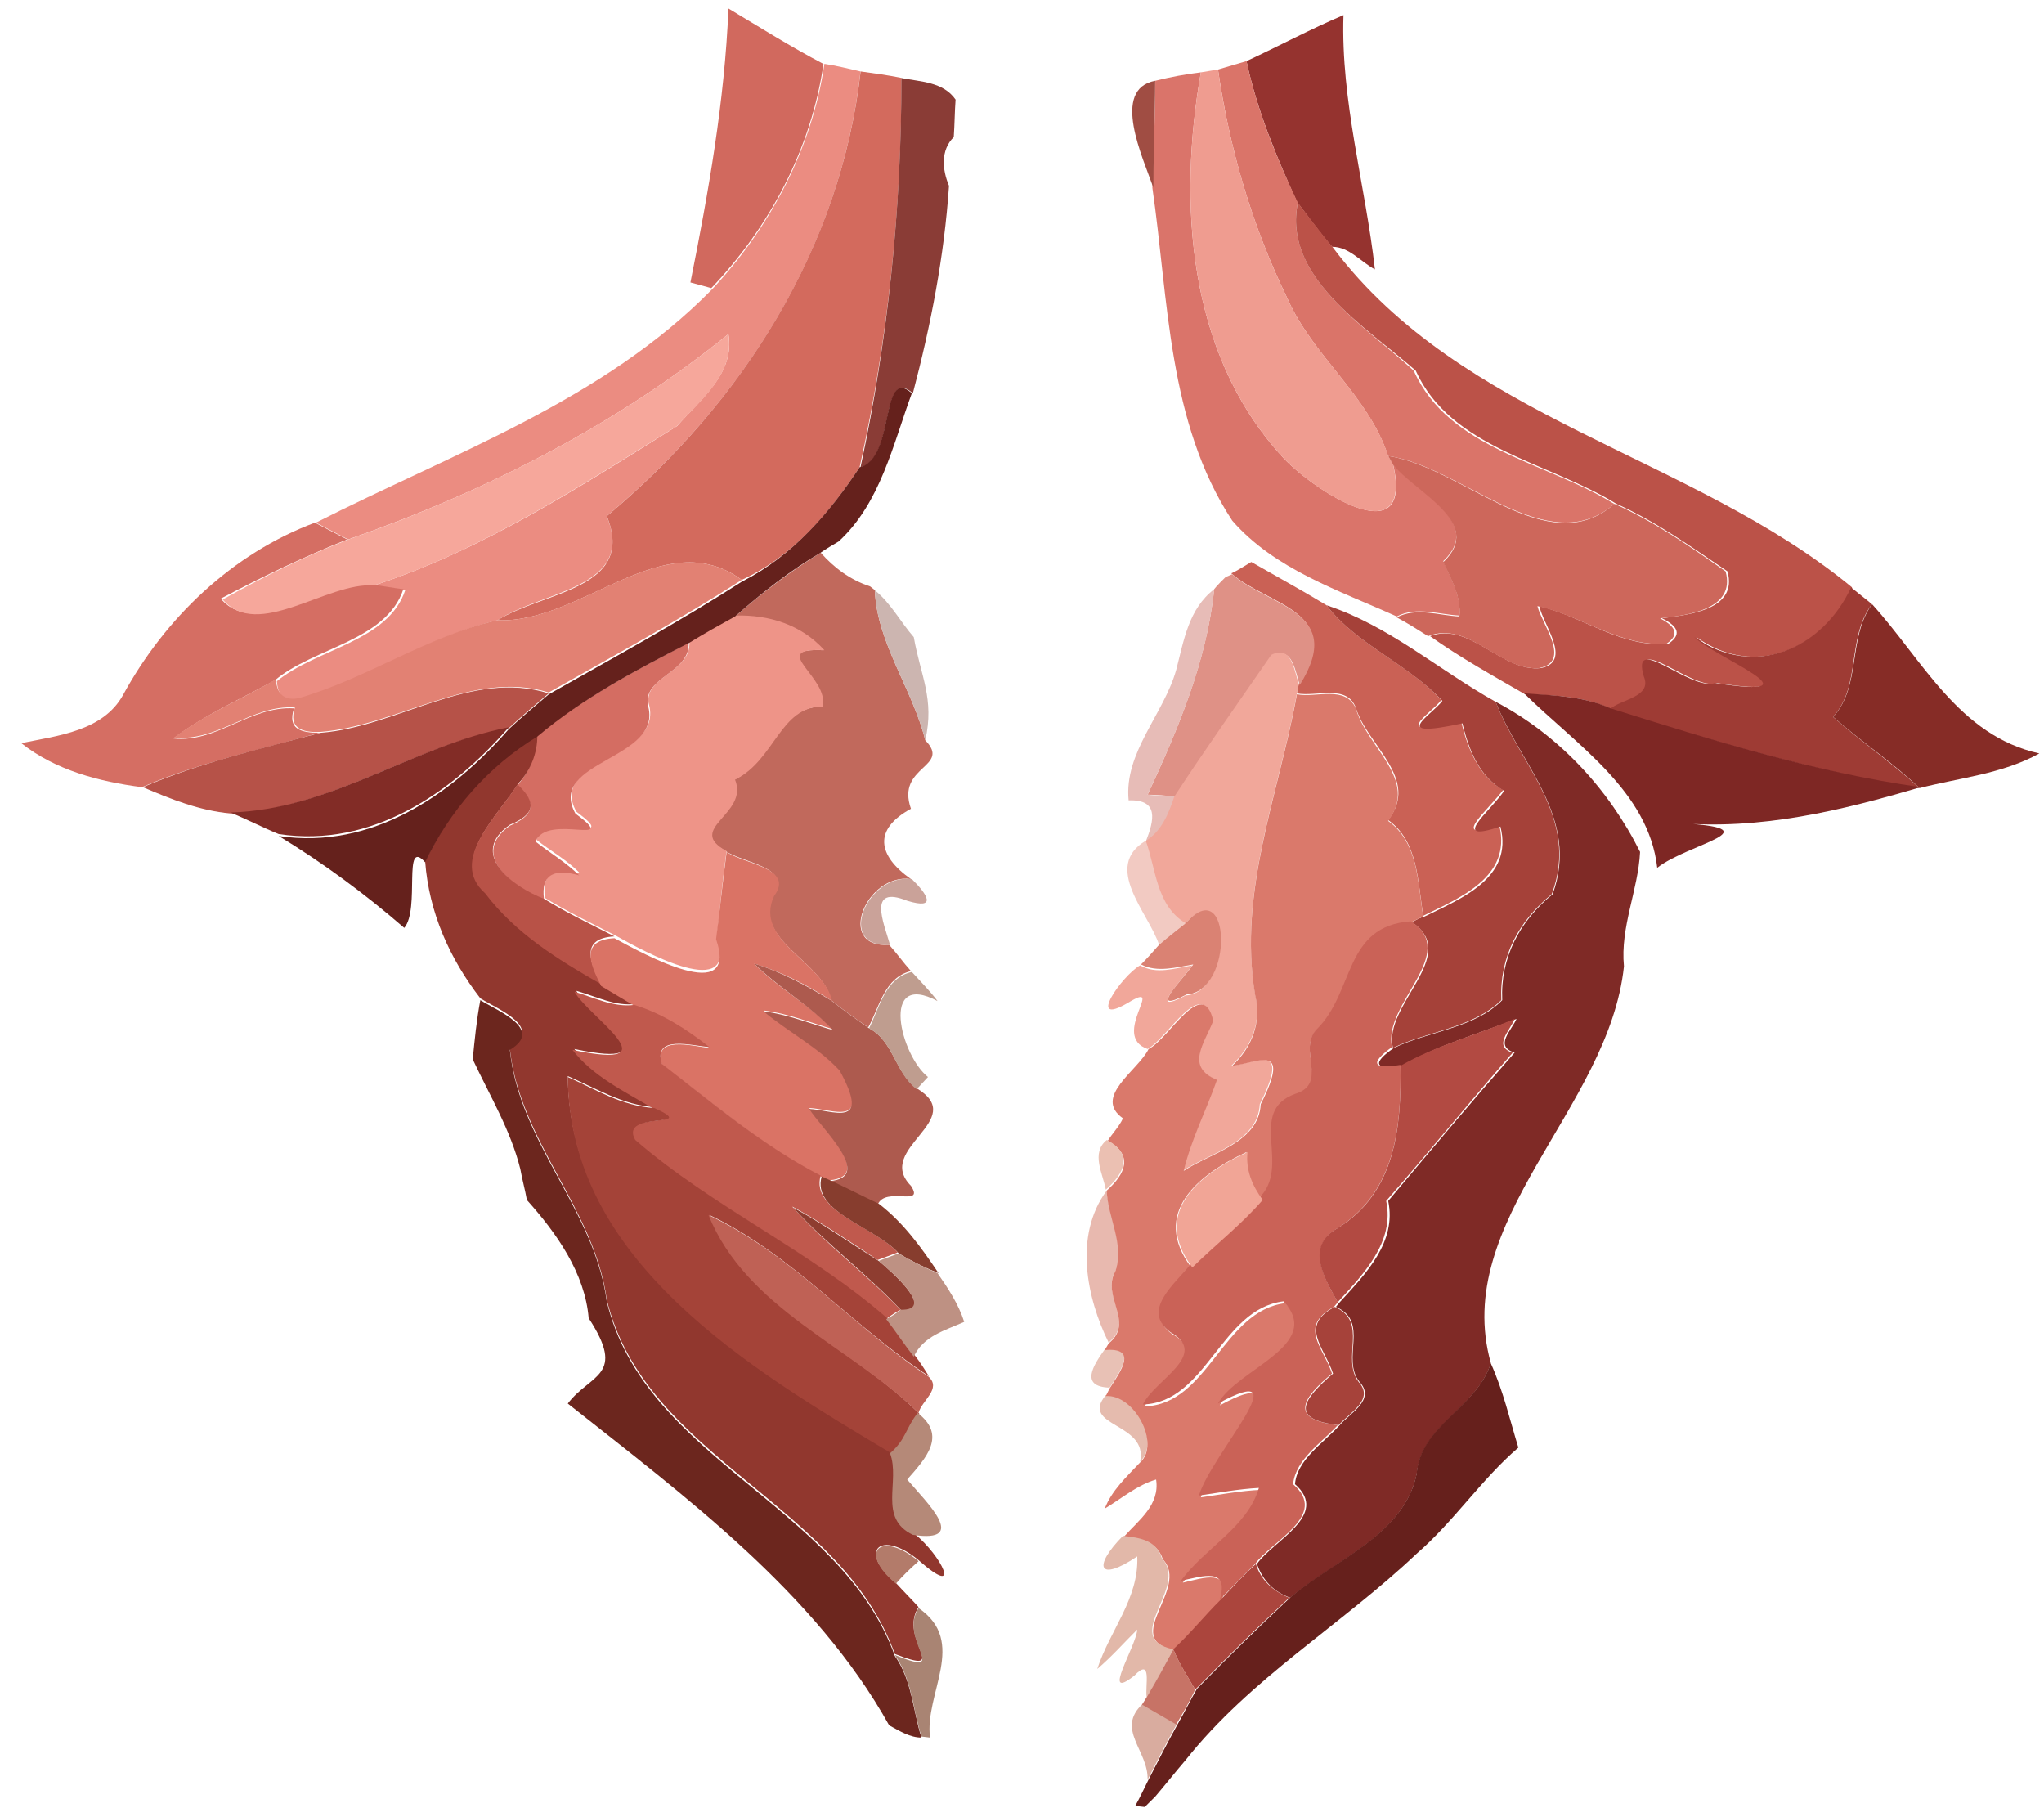 <svg width="18" height="16" viewBox="0 0 18 16" fill="none" xmlns="http://www.w3.org/2000/svg">
<path d="M10.977 0.538C11.262 0.406 11.538 0.257 11.831 0.133C11.806 0.893 12.024 1.628 12.108 2.372C11.982 2.305 11.882 2.173 11.731 2.173C11.622 2.049 11.522 1.909 11.421 1.777C11.245 1.389 11.07 0.976 10.977 0.538Z" fill="#95332F"/>
<path d="M10.726 0.612C10.809 0.587 10.893 0.563 10.977 0.538C11.069 0.967 11.236 1.38 11.429 1.785C11.295 2.438 12.031 2.875 12.45 3.264C12.76 3.958 13.614 4.065 14.216 4.437C13.63 4.949 12.877 4.106 12.224 4.015C12.048 3.478 11.563 3.14 11.337 2.628C11.027 1.992 10.826 1.306 10.726 0.612Z" fill="#DA7469"/>
<path d="M10.174 0.711C10.307 0.678 10.441 0.653 10.575 0.637C10.374 1.785 10.458 3.098 11.279 4.007C11.53 4.296 12.467 4.916 12.266 4.081C12.459 4.329 13.078 4.594 12.71 4.94C12.777 5.097 12.869 5.246 12.852 5.42C12.668 5.411 12.476 5.337 12.3 5.428C11.789 5.197 11.228 5.015 10.852 4.585C10.282 3.718 10.291 2.636 10.148 1.653C10.157 1.339 10.174 1.025 10.174 0.711Z" fill="#DA746A"/>
<path d="M10.575 0.637C10.617 0.629 10.684 0.62 10.726 0.612C10.826 1.306 11.027 1.992 11.337 2.628C11.563 3.14 12.049 3.478 12.225 4.015L12.266 4.081C12.459 4.916 11.53 4.296 11.279 4.007C10.458 3.098 10.374 1.785 10.575 0.637Z" fill="#EF9C90"/>
<path d="M10.157 1.653C10.065 1.389 9.78 0.786 10.173 0.711C10.173 1.025 10.157 1.339 10.157 1.653Z" fill="#A04D43"/>
<path d="M11.429 1.785C11.53 1.917 11.63 2.049 11.739 2.181C12.877 3.693 14.895 4.007 16.31 5.172C16.067 5.7 15.464 5.989 14.937 5.609C15.113 5.783 16.084 6.163 15.121 6.014C14.903 6.088 14.376 5.56 14.493 5.956C14.569 6.138 14.292 6.154 14.192 6.245C13.957 6.13 13.69 6.121 13.43 6.113C13.145 5.948 12.861 5.791 12.593 5.601C12.944 5.469 13.229 5.923 13.572 5.882C13.849 5.824 13.589 5.502 13.556 5.337C13.941 5.428 14.284 5.708 14.694 5.667C14.828 5.576 14.753 5.502 14.636 5.444C14.878 5.411 15.305 5.37 15.213 5.031C14.895 4.816 14.585 4.593 14.234 4.436C13.631 4.065 12.777 3.949 12.467 3.263C12.024 2.875 11.295 2.437 11.429 1.785Z" fill="#BB5248"/>
<path d="M12.225 4.015C12.886 4.114 13.631 4.957 14.217 4.436C14.569 4.593 14.878 4.808 15.196 5.031C15.289 5.37 14.853 5.419 14.619 5.444C14.728 5.502 14.811 5.576 14.677 5.667C14.276 5.7 13.924 5.419 13.539 5.337C13.581 5.502 13.84 5.824 13.556 5.882C13.212 5.915 12.936 5.461 12.576 5.601C12.484 5.543 12.392 5.485 12.3 5.436C12.476 5.345 12.668 5.419 12.852 5.428C12.869 5.254 12.777 5.097 12.71 4.949C13.079 4.602 12.459 4.337 12.267 4.089L12.225 4.015Z" fill="#CD675B"/>
<path d="M16.301 5.172C16.36 5.221 16.427 5.271 16.485 5.32C16.259 5.618 16.393 6.039 16.142 6.312C16.385 6.526 16.661 6.716 16.904 6.939C15.975 6.799 15.07 6.518 14.175 6.245C14.275 6.155 14.552 6.138 14.476 5.956C14.359 5.56 14.886 6.088 15.104 6.014C16.067 6.163 15.104 5.791 14.92 5.609C15.456 5.989 16.058 5.7 16.301 5.172Z" fill="#9E3B34"/>
<path d="M16.486 5.32C16.93 5.808 17.248 6.477 17.959 6.634C17.633 6.815 17.256 6.848 16.904 6.939C16.67 6.716 16.385 6.526 16.143 6.312C16.394 6.039 16.268 5.618 16.486 5.32Z" fill="#862C26"/>
<path d="M13.422 6.105C13.681 6.122 13.949 6.13 14.184 6.237C15.079 6.518 15.983 6.799 16.913 6.931C16.218 7.137 15.498 7.311 14.761 7.245C15.665 7.294 14.862 7.427 14.594 7.641C14.518 6.964 13.882 6.559 13.422 6.105Z" fill="#7E2724"/>
<path d="M9.763 11.821C9.571 11.433 9.453 10.879 9.746 10.483C9.763 10.723 9.914 10.954 9.822 11.193C9.696 11.408 9.998 11.631 9.763 11.821Z" fill="#E8B9AF"/>
<path d="M9.772 12.218C9.504 12.209 9.63 12.019 9.73 11.879C10.023 11.846 9.873 12.061 9.772 12.218Z" fill="#E8C1B5"/>
<path d="M10.04 12.87C10.115 12.523 9.504 12.565 9.738 12.284C9.99 12.259 10.224 12.697 10.04 12.87Z" fill="#E5BBAE"/>
<path d="M11.019 4.948C11.236 5.072 11.462 5.196 11.68 5.328C11.948 5.675 12.392 5.841 12.693 6.163C12.592 6.295 12.216 6.501 12.869 6.361C12.927 6.592 13.019 6.832 13.237 6.956C13.095 7.146 12.751 7.418 13.204 7.27C13.312 7.724 12.852 7.906 12.534 8.063C12.483 7.765 12.492 7.41 12.224 7.22C12.509 6.857 12.04 6.567 11.939 6.229C11.856 6.022 11.596 6.138 11.42 6.105L11.437 6.022C11.847 5.37 11.169 5.337 10.843 5.048C10.901 5.023 10.96 4.982 11.019 4.948Z" fill="#CA6155"/>
<path d="M10.793 5.081L10.851 5.056C11.178 5.345 11.856 5.378 11.446 6.031C11.404 5.915 11.387 5.684 11.203 5.775C10.918 6.188 10.626 6.593 10.349 7.014C10.291 7.006 10.165 6.997 10.106 6.997C10.374 6.419 10.626 5.824 10.692 5.188C10.717 5.155 10.768 5.106 10.793 5.081Z" fill="#DF9186"/>
<path d="M10.358 5.898C10.425 5.642 10.466 5.361 10.693 5.188C10.626 5.832 10.374 6.419 10.106 6.997C10.165 7.005 10.291 7.005 10.349 7.013C10.299 7.17 10.24 7.327 10.09 7.41C10.165 7.22 10.207 7.038 9.939 7.047C9.897 6.625 10.249 6.287 10.358 5.898Z" fill="#E7BCB7"/>
<path d="M11.681 5.329C12.233 5.51 12.668 5.899 13.171 6.179C13.388 6.741 13.916 7.204 13.665 7.873C13.372 8.112 13.204 8.426 13.221 8.806C12.97 9.054 12.568 9.079 12.267 9.227C12.175 8.847 12.869 8.41 12.434 8.121C12.459 8.104 12.509 8.079 12.543 8.071C12.861 7.914 13.33 7.732 13.213 7.278C12.761 7.427 13.112 7.154 13.246 6.964C13.02 6.832 12.936 6.601 12.878 6.369C12.225 6.51 12.601 6.303 12.702 6.171C12.392 5.841 11.948 5.676 11.681 5.329Z" fill="#A54139"/>
<path d="M11.195 5.766C11.379 5.675 11.396 5.907 11.438 6.022L11.421 6.105C11.262 6.989 10.902 7.831 11.052 8.748C11.111 8.996 11.027 9.211 10.843 9.384C11.044 9.368 11.379 9.153 11.094 9.723C11.078 10.062 10.651 10.152 10.416 10.309C10.483 10.037 10.617 9.781 10.709 9.508C10.425 9.392 10.6 9.178 10.676 8.988C10.584 8.583 10.282 9.145 10.106 9.236C9.772 9.12 10.282 8.616 9.931 8.831C9.562 9.046 9.88 8.591 10.04 8.5C10.182 8.583 10.349 8.525 10.5 8.5C10.399 8.641 10.098 8.946 10.441 8.765C10.86 8.74 10.835 7.683 10.433 8.137C10.165 7.98 10.173 7.674 10.081 7.41C10.232 7.319 10.291 7.162 10.341 7.014C10.617 6.592 10.91 6.179 11.195 5.766Z" fill="#F1A79A"/>
<path d="M11.052 8.756C10.902 7.84 11.261 6.997 11.421 6.113C11.596 6.146 11.847 6.031 11.94 6.237C12.032 6.576 12.5 6.865 12.224 7.228C12.492 7.418 12.484 7.774 12.534 8.071C12.509 8.079 12.45 8.112 12.425 8.12C11.831 8.162 11.94 8.74 11.596 9.07C11.421 9.236 11.705 9.549 11.429 9.649C11.002 9.814 11.404 10.285 11.111 10.565C11.019 10.441 10.96 10.301 10.977 10.144C10.55 10.342 10.131 10.681 10.491 11.16C10.357 11.325 10.056 11.557 10.324 11.747C10.675 11.945 10.181 12.168 10.081 12.383C10.642 12.366 10.768 11.54 11.32 11.474C11.68 11.862 10.902 12.069 10.742 12.374C11.488 11.97 10.684 12.82 10.575 13.184C10.751 13.159 10.927 13.126 11.102 13.118C11.002 13.465 10.617 13.646 10.416 13.935C10.6 13.894 10.843 13.803 10.759 14.101C10.617 14.241 10.483 14.39 10.341 14.53C9.863 14.431 10.483 13.985 10.24 13.729C10.19 13.572 10.039 13.547 9.897 13.531C10.031 13.382 10.215 13.25 10.181 13.027C10.014 13.076 9.88 13.192 9.729 13.283C9.788 13.126 9.922 13.002 10.039 12.878C10.223 12.713 9.989 12.275 9.738 12.292L9.771 12.226C9.872 12.069 10.023 11.862 9.729 11.887L9.763 11.829C9.997 11.639 9.696 11.416 9.822 11.193C9.905 10.954 9.755 10.722 9.746 10.483C9.914 10.334 9.981 10.169 9.755 10.045C9.796 9.979 9.855 9.921 9.889 9.847C9.621 9.657 10.023 9.426 10.115 9.236C10.29 9.153 10.592 8.583 10.684 8.988C10.608 9.186 10.433 9.393 10.717 9.508C10.625 9.772 10.491 10.028 10.424 10.309C10.659 10.152 11.086 10.062 11.102 9.723C11.387 9.161 11.052 9.368 10.851 9.384C11.027 9.219 11.111 9.004 11.052 8.756Z" fill="#DA796B"/>
<path d="M13.171 6.179C13.723 6.468 14.167 6.947 14.443 7.501C14.426 7.839 14.267 8.162 14.301 8.509C14.167 9.764 12.777 10.747 13.129 12.003C13.003 12.399 12.518 12.548 12.476 12.977C12.367 13.514 11.756 13.737 11.362 14.068C11.22 14.018 11.12 13.919 11.069 13.77C11.212 13.564 11.714 13.341 11.404 13.068C11.421 12.853 11.655 12.705 11.798 12.548C11.89 12.44 12.116 12.325 11.973 12.168C11.806 11.961 12.066 11.639 11.764 11.507L11.798 11.466C12.032 11.21 12.3 10.937 12.225 10.574C12.593 10.136 12.961 9.698 13.338 9.268C13.154 9.211 13.313 9.07 13.355 8.971C13.02 9.103 12.66 9.202 12.35 9.384C12.099 9.425 12.082 9.359 12.275 9.227C12.585 9.078 12.986 9.054 13.229 8.806C13.212 8.434 13.38 8.112 13.673 7.873C13.916 7.203 13.388 6.733 13.171 6.179Z" fill="#7F2A26"/>
<path d="M10.207 8.319C10.115 8.038 9.705 7.633 10.09 7.402C10.182 7.658 10.182 7.972 10.441 8.129C10.358 8.195 10.282 8.253 10.207 8.319Z" fill="#F2CAC2"/>
<path d="M10.441 8.129C10.843 7.674 10.868 8.732 10.45 8.756C10.098 8.938 10.408 8.633 10.508 8.492C10.358 8.517 10.19 8.566 10.048 8.492C10.09 8.451 10.165 8.368 10.207 8.319C10.282 8.253 10.358 8.195 10.441 8.129Z" fill="#DA8273"/>
<path d="M11.596 9.062C11.931 8.732 11.831 8.154 12.425 8.112C12.861 8.393 12.174 8.839 12.258 9.219C12.065 9.36 12.082 9.417 12.333 9.376C12.341 9.921 12.291 10.491 11.781 10.813C11.496 10.979 11.663 11.251 11.781 11.466L11.747 11.507C11.429 11.681 11.655 11.862 11.73 12.094C11.471 12.308 11.345 12.498 11.781 12.548C11.638 12.705 11.412 12.845 11.387 13.068C11.705 13.341 11.203 13.564 11.052 13.771C10.943 13.878 10.843 13.985 10.742 14.084C10.826 13.795 10.592 13.878 10.399 13.919C10.609 13.63 10.985 13.448 11.086 13.101C10.91 13.11 10.734 13.143 10.558 13.168C10.667 12.804 11.471 11.953 10.726 12.358C10.893 12.052 11.663 11.846 11.303 11.458C10.751 11.524 10.625 12.35 10.065 12.366C10.165 12.152 10.659 11.928 10.307 11.73C10.048 11.54 10.341 11.309 10.475 11.144C10.676 10.945 10.91 10.772 11.086 10.549C11.379 10.268 10.977 9.789 11.404 9.632C11.705 9.541 11.421 9.236 11.596 9.062Z" fill="#CA6257"/>
<path d="M12.333 9.384C12.651 9.202 13.003 9.112 13.338 8.971C13.296 9.079 13.145 9.211 13.321 9.269C12.944 9.698 12.584 10.144 12.207 10.574C12.283 10.937 12.007 11.218 11.78 11.466C11.663 11.251 11.488 10.978 11.78 10.813C12.291 10.499 12.341 9.921 12.333 9.384Z" fill="#B24A42"/>
<path d="M11.739 12.094C11.663 11.862 11.437 11.672 11.755 11.507C12.057 11.639 11.806 11.961 11.965 12.168C12.107 12.325 11.881 12.441 11.789 12.548C11.345 12.498 11.479 12.317 11.739 12.094Z" fill="#A6423A"/>
<path d="M12.475 12.977C12.508 12.548 13.002 12.399 13.128 12.003C13.237 12.242 13.295 12.498 13.371 12.746C13.044 13.027 12.801 13.399 12.475 13.68C11.814 14.307 11.01 14.778 10.441 15.497C10.349 15.604 10.265 15.711 10.173 15.819C10.148 15.844 10.106 15.885 10.081 15.91L9.997 15.901C10.039 15.827 10.072 15.753 10.114 15.67C10.198 15.505 10.282 15.34 10.374 15.175C10.432 15.075 10.483 14.968 10.541 14.869C10.809 14.596 11.085 14.324 11.37 14.059C11.747 13.737 12.366 13.514 12.475 12.977Z" fill="#66201C"/>
<path d="M10.015 13.704C9.671 13.935 9.621 13.795 9.889 13.523C10.031 13.539 10.182 13.556 10.232 13.721C10.475 13.977 9.856 14.423 10.333 14.522C10.258 14.662 10.182 14.811 10.098 14.943C10.082 14.844 10.149 14.588 9.99 14.753C9.688 14.993 10.006 14.497 10.015 14.348C9.898 14.464 9.789 14.588 9.663 14.695C9.772 14.357 10.031 14.076 10.015 13.704Z" fill="#E2B8A9"/>
<path d="M10.751 14.084C10.851 13.977 10.951 13.869 11.06 13.77C11.102 13.911 11.211 14.01 11.353 14.068C11.069 14.332 10.801 14.596 10.525 14.877C10.458 14.761 10.382 14.646 10.332 14.522C10.483 14.382 10.608 14.225 10.751 14.084Z" fill="#AB453D"/>
<path d="M10.106 15.67C10.114 15.414 9.821 15.224 10.064 15.001C10.165 15.059 10.265 15.117 10.366 15.175C10.274 15.34 10.19 15.505 10.106 15.67Z" fill="#D9AC9F"/>
<path d="M10.5 11.16C10.14 10.681 10.55 10.342 10.986 10.144C10.969 10.301 11.028 10.441 11.12 10.565C10.935 10.78 10.701 10.962 10.5 11.16Z" fill="#F1A596"/>
<path d="M10.098 14.943C10.182 14.803 10.258 14.662 10.333 14.522C10.383 14.646 10.459 14.761 10.525 14.877C10.475 14.985 10.417 15.084 10.358 15.183C10.258 15.125 10.157 15.067 10.057 15.009L10.098 14.943Z" fill="#C77366"/>
<path d="M9.738 10.475C9.713 10.334 9.604 10.152 9.747 10.037C9.981 10.161 9.906 10.326 9.738 10.475Z" fill="#EBC0B2"/>
<path d="M6.474 5.428C6.708 5.221 6.959 5.031 7.227 4.866C7.344 4.998 7.487 5.106 7.662 5.163L7.704 5.196C7.721 5.659 8.039 6.072 8.148 6.518C8.382 6.758 7.888 6.741 8.022 7.121C7.687 7.303 7.729 7.534 8.022 7.74C7.629 7.683 7.353 8.352 7.83 8.319C7.897 8.393 7.955 8.476 8.022 8.55C7.788 8.608 7.746 8.864 7.646 9.046C7.537 8.971 7.428 8.897 7.319 8.806C7.244 8.459 6.624 8.277 6.808 7.881C6.984 7.633 6.541 7.6 6.39 7.493C6.022 7.294 6.582 7.162 6.465 6.865C6.817 6.691 6.859 6.221 7.235 6.221C7.294 5.965 6.741 5.7 7.252 5.725C7.051 5.502 6.767 5.419 6.474 5.428Z" fill="#C1695C"/>
<path d="M6.071 5.651C6.205 5.568 6.339 5.502 6.473 5.42C6.775 5.411 7.059 5.502 7.26 5.725C6.749 5.701 7.31 5.965 7.243 6.221C6.867 6.221 6.825 6.692 6.473 6.865C6.599 7.171 6.03 7.295 6.398 7.493C6.364 7.741 6.339 7.997 6.314 8.245C6.507 8.839 5.67 8.377 5.418 8.236C5.209 8.129 5 8.03 4.799 7.906C4.765 7.666 4.908 7.633 5.109 7.691C5 7.576 4.849 7.493 4.724 7.394C4.824 7.146 5.485 7.452 5.075 7.146C4.816 6.675 5.862 6.684 5.711 6.188C5.678 5.957 6.088 5.915 6.071 5.651Z" fill="#EE9488"/>
<path d="M4.724 6.485C5.126 6.147 5.603 5.899 6.064 5.659C6.08 5.923 5.67 5.957 5.704 6.204C5.854 6.692 4.808 6.692 5.067 7.163C5.478 7.468 4.816 7.154 4.716 7.41C4.841 7.509 4.984 7.592 5.101 7.708C4.9 7.65 4.758 7.683 4.791 7.922C4.515 7.815 4.13 7.526 4.49 7.27C4.699 7.179 4.733 7.08 4.557 6.915C4.666 6.783 4.724 6.642 4.724 6.485Z" fill="#D46D62"/>
<path d="M3.744 7.584C3.962 7.129 4.288 6.741 4.732 6.477C4.732 6.634 4.673 6.782 4.565 6.898C4.397 7.171 3.953 7.567 4.28 7.856C4.548 8.203 4.933 8.443 5.31 8.666C5.402 8.724 5.502 8.781 5.603 8.839C5.418 8.864 5.251 8.773 5.075 8.724C5.201 8.947 5.954 9.426 5.058 9.236C5.243 9.475 5.51 9.599 5.762 9.748C5.485 9.731 5.251 9.583 5 9.475C5.017 11.094 6.607 12.036 7.854 12.787C7.938 13.035 7.737 13.357 8.055 13.506C8.29 13.696 8.482 14.084 8.089 13.737C7.762 13.465 7.545 13.647 7.888 13.936C7.955 14.01 8.022 14.076 8.089 14.15C7.905 14.431 8.39 14.762 7.88 14.563C7.402 13.234 5.678 12.837 5.343 11.441C5.234 10.64 4.573 10.045 4.489 9.227C4.791 9.046 4.389 8.889 4.23 8.79C3.962 8.443 3.778 8.038 3.744 7.584Z" fill="#91372E"/>
<path d="M4.272 7.865C3.946 7.576 4.389 7.179 4.557 6.906C4.733 7.072 4.707 7.171 4.49 7.262C4.121 7.518 4.515 7.807 4.791 7.914C4.992 8.038 5.201 8.137 5.411 8.245C5.109 8.261 5.193 8.468 5.293 8.666C4.917 8.451 4.54 8.22 4.272 7.865Z" fill="#B85247"/>
<path d="M6.399 7.501C6.549 7.608 7.001 7.641 6.817 7.889C6.633 8.286 7.252 8.467 7.328 8.814C7.11 8.674 6.884 8.558 6.641 8.484C6.851 8.699 7.127 8.847 7.336 9.062C7.135 9.004 6.934 8.922 6.725 8.897C6.943 9.079 7.194 9.211 7.395 9.417C7.688 9.938 7.328 9.764 7.127 9.756C7.236 9.929 7.704 10.359 7.303 10.392L7.227 10.359C6.717 10.095 6.281 9.715 5.829 9.376C5.746 9.112 6.097 9.211 6.248 9.227C6.047 9.07 5.829 8.93 5.587 8.856C5.486 8.798 5.394 8.74 5.294 8.682C5.193 8.484 5.109 8.277 5.411 8.261C5.67 8.401 6.507 8.864 6.306 8.269C6.34 8.005 6.365 7.757 6.399 7.501Z" fill="#DA7365"/>
<path d="M8.031 7.741C8.165 7.873 8.257 8.013 7.989 7.931C7.637 7.79 7.78 8.121 7.838 8.319C7.353 8.352 7.637 7.683 8.031 7.741Z" fill="#CAA299"/>
<path d="M6.641 8.484C6.883 8.558 7.109 8.682 7.327 8.814C7.428 8.897 7.536 8.971 7.654 9.054C7.871 9.169 7.88 9.442 8.072 9.582C8.541 9.863 7.695 10.111 8.022 10.441C8.147 10.632 7.796 10.441 7.729 10.607C7.587 10.541 7.444 10.466 7.302 10.4C7.704 10.367 7.235 9.938 7.126 9.764C7.327 9.772 7.679 9.946 7.394 9.426C7.202 9.219 6.942 9.087 6.724 8.905C6.934 8.93 7.135 9.013 7.335 9.07C7.126 8.847 6.858 8.699 6.641 8.484Z" fill="#AD5A4E"/>
<path d="M7.653 9.054C7.745 8.872 7.796 8.608 8.03 8.558C8.105 8.641 8.189 8.724 8.256 8.814C7.745 8.542 7.93 9.293 8.172 9.483C8.147 9.508 8.097 9.566 8.072 9.591C7.879 9.442 7.871 9.17 7.653 9.054Z" fill="#BF9D8F"/>
<path d="M5.059 8.732C5.226 8.781 5.402 8.872 5.586 8.848C5.829 8.922 6.047 9.062 6.247 9.219C6.105 9.211 5.745 9.104 5.829 9.368C6.281 9.715 6.716 10.087 7.227 10.351C7.135 10.665 7.712 10.805 7.905 11.028C7.863 11.045 7.771 11.078 7.729 11.094C7.478 10.929 7.235 10.764 6.976 10.623C7.269 10.954 7.629 11.218 7.93 11.532C7.897 11.549 7.83 11.59 7.805 11.615C7.118 11.004 6.273 10.632 5.578 10.037C5.427 9.773 6.164 9.946 5.745 9.756C5.494 9.607 5.218 9.475 5.042 9.244C5.946 9.434 5.184 8.955 5.059 8.732Z" fill="#C0594D"/>
<path d="M4.23 8.806C4.389 8.905 4.791 9.062 4.49 9.244C4.573 10.062 5.235 10.648 5.343 11.458C5.678 12.854 7.403 13.25 7.88 14.58C8.031 14.795 8.039 15.059 8.114 15.299C8.014 15.299 7.922 15.241 7.83 15.191C7.177 14.018 6.022 13.168 5 12.358C5.201 12.094 5.519 12.118 5.184 11.606C5.151 11.21 4.9 10.855 4.64 10.566C4.624 10.475 4.598 10.384 4.582 10.293C4.498 9.954 4.314 9.649 4.163 9.327C4.18 9.153 4.197 8.98 4.23 8.806Z" fill="#6C261E"/>
<path d="M5 9.483C5.243 9.591 5.477 9.739 5.762 9.756C6.18 9.946 5.444 9.773 5.594 10.037C6.281 10.632 7.135 11.011 7.821 11.614C7.905 11.722 7.98 11.829 8.064 11.945C8.097 11.986 8.156 12.077 8.181 12.118C7.511 11.681 6.976 11.045 6.247 10.698C6.591 11.524 7.495 11.846 8.097 12.449C7.98 12.581 7.997 12.672 7.863 12.804C6.599 12.052 5.008 11.102 5 9.483Z" fill="#A44338"/>
<path d="M7.914 11.036C7.713 10.805 7.144 10.673 7.236 10.359L7.311 10.392C7.453 10.458 7.596 10.532 7.738 10.598C7.956 10.764 8.115 10.987 8.265 11.21C8.14 11.16 8.022 11.102 7.914 11.036Z" fill="#873D2E"/>
<path d="M6.984 10.632C7.244 10.772 7.487 10.945 7.738 11.102C7.847 11.193 8.248 11.54 7.939 11.54C7.637 11.218 7.277 10.954 6.984 10.632Z" fill="#8E3D30"/>
<path d="M7.737 11.102C7.779 11.086 7.871 11.053 7.913 11.036C8.022 11.102 8.139 11.16 8.256 11.21C8.348 11.342 8.441 11.482 8.491 11.639C8.323 11.714 8.131 11.763 8.047 11.945C7.963 11.838 7.888 11.722 7.804 11.615C7.838 11.598 7.905 11.557 7.93 11.532C8.248 11.54 7.846 11.193 7.737 11.102Z" fill="#BE9183"/>
<path d="M8.081 12.441C8.34 12.639 8.156 12.837 7.989 13.027C8.156 13.225 8.541 13.589 8.039 13.514C7.729 13.366 7.93 13.044 7.838 12.796C7.98 12.672 7.972 12.581 8.081 12.441Z" fill="#B58978"/>
<path d="M7.889 13.944C7.545 13.655 7.763 13.473 8.089 13.746C8.014 13.812 7.947 13.878 7.889 13.944Z" fill="#B37B6A"/>
<path d="M7.704 5.197C7.846 5.312 7.93 5.477 8.047 5.61C8.106 5.948 8.232 6.155 8.148 6.518C8.039 6.072 7.721 5.659 7.704 5.197Z" fill="#CCB5B0"/>
<path d="M6.239 10.698C6.976 11.045 7.512 11.681 8.173 12.118C8.299 12.226 8.114 12.333 8.089 12.441C7.478 11.846 6.574 11.524 6.239 10.698Z" fill="#BF6155"/>
<path d="M6.415 0.075C6.691 0.24 6.967 0.414 7.252 0.563C7.143 1.306 6.783 1.992 6.264 2.537C6.206 2.52 6.139 2.504 6.08 2.487C6.239 1.694 6.381 0.893 6.415 0.075Z" fill="#D1695E"/>
<path d="M7.26 0.562C7.369 0.579 7.47 0.604 7.578 0.629C7.403 2.19 6.54 3.544 5.343 4.544C5.603 5.18 4.791 5.196 4.381 5.461C3.77 5.609 3.234 5.973 2.639 6.163C2.514 6.188 2.447 6.13 2.438 5.998C2.79 5.709 3.418 5.651 3.569 5.196C3.502 5.188 3.359 5.163 3.292 5.155C4.255 4.841 5.117 4.28 5.963 3.751C6.172 3.511 6.473 3.288 6.415 2.941C5.427 3.743 4.272 4.329 3.066 4.75C2.974 4.701 2.874 4.651 2.782 4.602C3.987 3.99 5.31 3.528 6.273 2.545C6.783 2 7.152 1.306 7.26 0.562Z" fill="#EB8C81"/>
<path d="M7.579 0.629C7.696 0.645 7.821 0.662 7.939 0.686C7.939 1.843 7.821 2.983 7.57 4.114C7.302 4.519 6.984 4.899 6.532 5.106C5.846 4.602 5.118 5.494 4.381 5.461C4.791 5.205 5.603 5.188 5.344 4.544C6.541 3.544 7.403 2.182 7.579 0.629Z" fill="#D36A5D"/>
<path d="M7.938 0.687C8.106 0.72 8.306 0.72 8.415 0.877C8.407 0.984 8.407 1.091 8.399 1.207C8.281 1.323 8.298 1.496 8.357 1.636C8.315 2.256 8.198 2.859 8.039 3.462C7.746 3.214 7.888 4.04 7.578 4.114C7.821 2.983 7.938 1.843 7.938 0.687Z" fill="#8A3C36"/>
<path d="M7.57 4.114C7.888 4.04 7.746 3.214 8.03 3.462C7.863 3.916 7.754 4.428 7.386 4.767C7.344 4.792 7.26 4.841 7.227 4.866C6.959 5.023 6.708 5.221 6.473 5.428C6.339 5.502 6.205 5.576 6.071 5.659C5.603 5.898 5.134 6.146 4.732 6.485C4.297 6.749 3.962 7.137 3.744 7.592C3.543 7.369 3.702 8.005 3.56 8.17C3.217 7.873 2.849 7.6 2.455 7.361C3.275 7.484 3.979 6.997 4.481 6.419C4.598 6.311 4.715 6.212 4.833 6.113C5.402 5.791 5.979 5.477 6.532 5.122C6.984 4.891 7.302 4.519 7.57 4.114Z" fill="#65211C"/>
<path d="M1.082 6.122C1.451 5.444 2.045 4.874 2.773 4.602C2.865 4.651 2.966 4.701 3.058 4.75C2.681 4.899 2.304 5.081 1.944 5.271C2.254 5.634 2.865 5.122 3.276 5.147C3.342 5.155 3.485 5.18 3.552 5.188C3.401 5.643 2.765 5.7 2.422 5.989C2.12 6.155 1.802 6.295 1.526 6.502C1.911 6.543 2.204 6.213 2.589 6.237C2.53 6.419 2.648 6.452 2.815 6.452C2.288 6.601 1.752 6.716 1.25 6.931C0.873 6.882 0.488 6.782 0.187 6.543C0.513 6.477 0.906 6.436 1.082 6.122Z" fill="#D56E63"/>
<path d="M4.38 5.461C5.117 5.494 5.845 4.602 6.532 5.106C5.979 5.461 5.402 5.775 4.832 6.097C4.163 5.89 3.493 6.394 2.823 6.444C2.656 6.452 2.539 6.411 2.597 6.229C2.212 6.204 1.919 6.535 1.534 6.493C1.81 6.287 2.129 6.155 2.43 5.981C2.438 6.113 2.505 6.171 2.631 6.147C3.234 5.973 3.761 5.601 4.38 5.461Z" fill="#E28173"/>
<path d="M2.823 6.452C3.493 6.402 4.154 5.89 4.832 6.105C4.715 6.204 4.598 6.303 4.481 6.411C3.635 6.568 2.915 7.129 2.028 7.162C1.76 7.138 1.509 7.038 1.258 6.931C1.76 6.716 2.296 6.592 2.823 6.452Z" fill="#B65248"/>
<path d="M2.028 7.154C2.916 7.129 3.636 6.568 4.481 6.403C3.979 6.981 3.276 7.468 2.455 7.344C2.313 7.286 2.171 7.212 2.028 7.154Z" fill="#822C26"/>
<path d="M8.089 14.159C8.525 14.456 8.139 14.91 8.19 15.299L8.114 15.29C8.039 15.051 8.031 14.787 7.88 14.572C8.391 14.778 7.905 14.44 8.089 14.159Z" fill="#A98473"/>
<path d="M3.066 4.751C4.271 4.329 5.427 3.743 6.414 2.942C6.473 3.289 6.172 3.52 5.962 3.751C5.109 4.28 4.255 4.841 3.292 5.155C2.882 5.122 2.271 5.643 1.961 5.279C2.313 5.081 2.681 4.899 3.066 4.751Z" fill="#F6A79B"/>
</svg>
